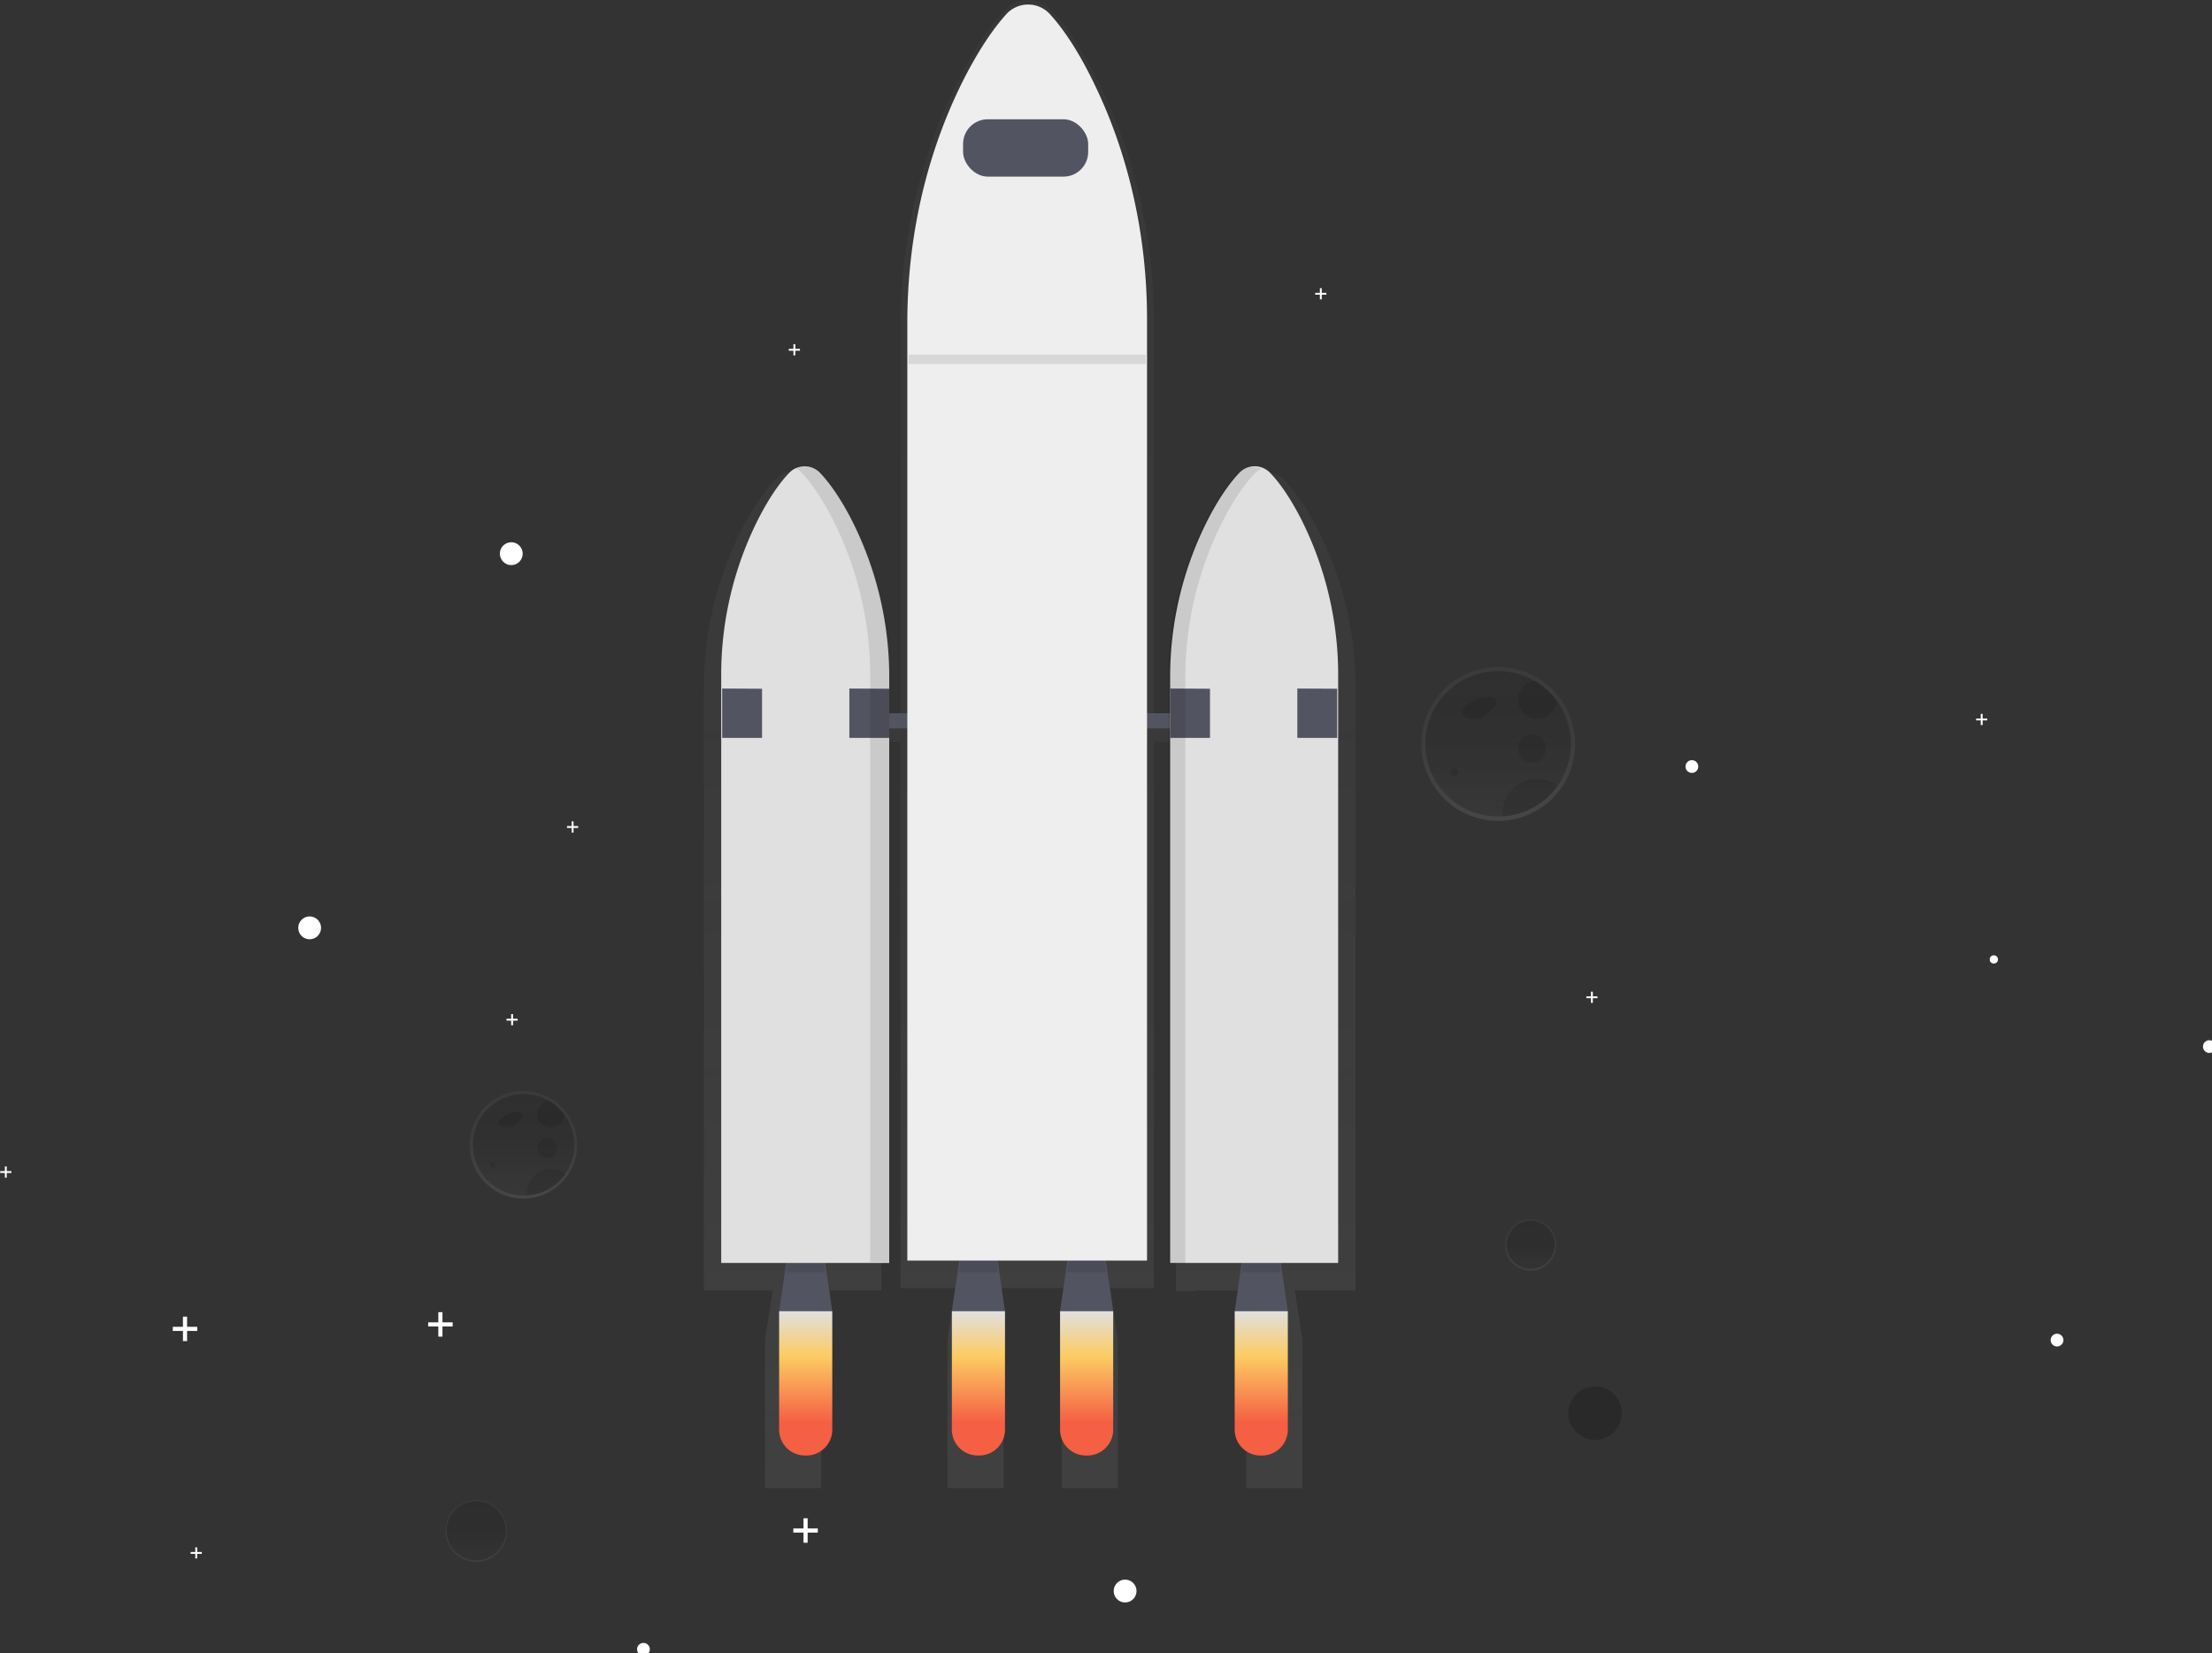 <?xml version="1.0" encoding="UTF-8"?>
<!-- Created with Inkscape (http://www.inkscape.org/) -->
<svg width="261.66mm" height="195.52mm" version="1.1" viewBox="0 0 261.66 195.52" xmlns="http://www.w3.org/2000/svg" xmlns:xlink="http://www.w3.org/1999/xlink">
 <rect x="0" y="0" width="261.66" height="195.52" fill="#333333" stroke="none"/>
 <defs>
  <linearGradient id="a846f69c-c3f1-49f3-adee-5a4e8443ee4e" x1="277.46" x2="277.46" y1="697.11" y2="669.52" gradientUnits="userSpaceOnUse">
   <stop stop-color="gray" stop-opacity=".25" offset="0"/>
   <stop stop-color="gray" stop-opacity=".12" offset=".54"/>
   <stop stop-color="gray" stop-opacity=".1" offset="1"/>
  </linearGradient>
  <linearGradient id="b1395abd-e294-4466-9af9-40f9f1f4ad0f" x1="748.15" x2="748.15" y1="567.16" y2="544.13" xlink:href="#a846f69c-c3f1-49f3-adee-5a4e8443ee4e"/>
  <linearGradient id="a8b11853-451e-4181-8600-fa718044326b" x1="556.93" x2="556.93" y1="707.16" y2="42.89" xlink:href="#a846f69c-c3f1-49f3-adee-5a4e8443ee4e"/>
  <linearGradient id="f1ea05b4-3102-498a-ab85-05d222a08540" x1="456.95" x2="456.95" y1="628.14" y2="692.54" gradientUnits="userSpaceOnUse">
   <stop stop-color="#e0e0e0" offset="0"/>
   <stop stop-color="#fccc63" offset=".31"/>
   <stop stop-color="#f55f44" offset=".77"/>
  </linearGradient>
  <linearGradient id="a65a9945-4cea-45de-8969-2abf9ed9c602" x1="534.05" x2="534.05" y1="628.14" y2="692.54" xlink:href="#f1ea05b4-3102-498a-ab85-05d222a08540"/>
  <linearGradient id="e83da883-60d3-4fc8-a1fc-2d21e84cc652" x1="582.35" x2="582.35" y1="628.14" y2="692.54" xlink:href="#f1ea05b4-3102-498a-ab85-05d222a08540"/>
  <linearGradient id="e7319a41-e0d4-4be9-9de6-9ff87ed2cc66" x1="660.3" x2="660.3" y1="628.14" y2="692.54" xlink:href="#f1ea05b4-3102-498a-ab85-05d222a08540"/>
  <linearGradient id="a8b1f8cd-6e4b-4699-9cd1-501c51b12a87" x1="766.05" x2="766.05" y1="409.23" y2="340.57" xlink:href="#a846f69c-c3f1-49f3-adee-5a4e8443ee4e"/>
  <linearGradient id="ef97273a-5cfd-4109-a624-feeb24fdeadc" x1="331.05" x2="331.05" y1="577.85" y2="529.94" xlink:href="#a846f69c-c3f1-49f3-adee-5a4e8443ee4e"/>
  <linearGradient id="linearGradient383" x1="277.46" x2="277.46" y1="697.11" y2="669.52" gradientUnits="userSpaceOnUse" xlink:href="#a846f69c-c3f1-49f3-adee-5a4e8443ee4e"/>
  <linearGradient id="linearGradient385" x1="456.95" x2="456.95" y1="628.14" y2="692.54" gradientUnits="userSpaceOnUse" xlink:href="#f1ea05b4-3102-498a-ab85-05d222a08540"/>
 </defs>
 <g transform="translate(23.521 -74.549)">
  <g transform="matrix(.265 0 0 .265 -40.716 74.545)">
   <g opacity=".7">
    <circle cx="277.46" cy="683.31" r="13.8" fill="url(#linearGradient383)"/>
   </g>
   <circle cx="277.46" cy="683.31" r="13.18" opacity=".2"/>
   <g fill="#fff">
    <circle cx="203.11" cy="414.14" r="5.1"/>
    <circle cx="567.11" cy="710.14" r="5.1"/>
    <circle cx="352.11" cy="736.14" r="2.85"/>
    <circle cx="983.11" cy="598.14" r="2.85"/>
    <circle cx="820.11" cy="342.14" r="2.85"/>
    <circle cx="1051.1" cy="467.14" r="2.85"/>
    <circle cx="293.11" cy="247.14" r="5.1"/>
    <polygon points="142.01 592.21 142.01 594.06 146.55 594.06 146.55 598.59 148.4 598.59 148.4 594.06 152.94 594.06 152.94 592.21 148.4 592.21 148.4 587.67 146.55 587.67 146.55 592.21"/>
    <polygon points="256.01 590.21 256.01 592.06 260.55 592.06 260.55 596.59 262.4 596.59 262.4 592.06 266.94 592.06 266.94 590.21 262.4 590.21 262.4 585.67 260.55 585.67 260.55 590.21"/>
    <polygon points="419.01 682.21 419.01 684.06 423.55 684.06 423.55 688.59 425.4 688.59 425.4 684.06 429.94 684.06 429.94 682.21 425.4 682.21 425.4 677.67 423.55 677.67 423.55 682.21"/>
    <polygon points="651.99 130.71 651.99 131.55 654.06 131.55 654.06 133.62 654.9 133.62 654.9 131.55 656.97 131.55 656.97 130.71 654.9 130.71 654.9 128.64 654.06 128.64 654.06 130.71"/>
    <polygon points="946.99 320.71 946.99 321.55 949.06 321.55 949.06 323.62 949.9 323.62 949.9 321.55 951.97 321.55 951.97 320.71 949.9 320.71 949.9 318.64 949.06 318.64 949.06 320.71"/>
    <polygon points="772.99 444.71 772.99 445.55 775.06 445.55 775.06 447.62 775.9 447.62 775.9 445.55 777.97 445.55 777.97 444.71 775.9 444.71 775.9 442.64 775.06 442.64 775.06 444.71"/>
    <polygon points="64.99 522.71 64.99 523.55 67.06 523.55 67.06 525.62 67.9 525.62 67.9 523.55 69.97 523.55 69.97 522.71 67.9 522.71 67.9 520.64 67.06 520.64 67.06 522.71"/>
    <polygon points="149.99 692.71 149.99 693.55 152.06 693.55 152.06 695.62 152.9 695.62 152.9 693.55 154.97 693.55 154.97 692.71 152.9 692.71 152.9 690.64 152.06 690.64 152.06 692.71"/>
    <polygon points="416.99 155.71 416.99 156.55 419.06 156.55 419.06 158.62 419.9 158.62 419.9 156.55 421.97 156.55 421.97 155.71 419.9 155.71 419.9 153.64 419.06 153.64 419.06 155.71"/>
    <polygon points="290.99 454.71 290.99 455.55 293.06 455.55 293.06 457.62 293.9 457.62 293.9 455.55 295.97 455.55 295.97 454.71 293.9 454.71 293.9 452.64 293.06 452.64 293.06 454.71"/>
    <polygon points="317.99 368.71 317.99 369.55 320.06 369.55 320.06 371.62 320.9 371.62 320.9 369.55 322.97 369.55 322.97 368.71 320.9 368.71 320.9 366.64 320.06 366.64 320.06 368.71"/>
   </g>
   <g opacity=".7">
    <circle cx="748.15" cy="555.65" r="11.52" fill="url(#b1395abd-e294-4466-9af9-40f9f1f4ad0f)"/>
   </g>
   <circle cx="748.15" cy="555.65" r="10.67" opacity=".2"/>
   <circle cx="776.88" cy="630.76" r="11.93" opacity=".2"/>
   <g opacity=".7">
    <path transform="translate(-32.41,-42.89)" d="m702.38 349.92a154.77 154.77 0 0 0-17.5-72c-5.49-10.44-10.5-16.92-14.36-20.91a10.25 10.25 0 0 0-11.74-2.26 10.64 10.64 0 0 0-4.11 2.65c-5.21 5.4-9.92 12.54-14 20.13a155.43 155.43 0 0 0-18.37 74v15.48h-9.93v-180.01c0-37.72-8.44-74.93-25-107.93-7.84-15.64-15-25.36-20.49-31.33a14.2 14.2 0 0 0-21.35 0c-7.44 8.09-14.16 18.79-20 30.16-17.39 33.72-26.22 72-26.22 110.82v178.22h-8.58v-16.23a155.39 155.39 0 0 0-18.37-73.95c-4.11-7.59-8.82-14.73-14-20.13a10.27 10.27 0 0 0-12-2.18l0.36 0.19a10.76 10.76 0 0 0-3.35 2.34c-3.85 4-8.86 10.47-14.35 20.91a154.77 154.77 0 0 0-17.5 72v269h30.64l-3.38 22.11v66.13h25.06v-66.13l-3.35-22.12h30.2v-245h8.58v243.94h24.47l-3.51 23.18v66.13h25.06v-66.13l-3.51-23.21h33l-3.53 23.21v66.13h25.06v-66.13l-3.51-23.21h19.54v-243.88h9.93v245.37h8.05v-0.37h26.62l-3.34 22.09v66.13h25.06v-66.13l-3.35-22.12h27.07z" fill="url(#a8b11853-451e-4181-8600-fa718044326b)"/>
   </g>
   <polygon points="412.67 585.25 416.91 556.44 432.16 556.44 436.4 585.25" fill="#535461"/>
   <g opacity=".1">
    <polygon points="433.34 567.88 432.16 559.83 416.91 559.83 415.73 567.88"/>
   </g>
   <polygon points="616.03 585.25 620.26 556.44 635.52 556.44 639.75 585.25" fill="#535461"/>
   <g opacity=".1">
    <polygon points="636.7 567.88 635.52 559.83 620.26 559.83 619.08 567.88"/>
   </g>
   <polygon points="489.78 585.25 494.01 556.44 509.27 556.44 513.5 585.25" fill="#535461"/>
   <g opacity=".1">
    <polygon points="510.45 567.88 509.27 559.83 494.01 559.83 492.83 567.88"/>
   </g>
   <polygon points="538.08 585.25 542.31 556.44 557.56 556.44 561.8 585.25" fill="#535461"/>
   <g opacity=".1">
    <polygon points="558.75 567.88 557.56 559.83 542.31 559.83 541.13 567.88"/>
   </g>
   <rect x="436.4" y="318.35" width="169.46" height="6.78" fill="#535461"/>
   <path transform="translate(-32.41,-42.89)" d="m664.46 254.16a9.55 9.55 0 0 0-14.16 0c-4.93 5.26-9.39 12.21-13.28 19.6a154.77 154.77 0 0 0-17.39 72v260.84h75v-261.94a154.22 154.22 0 0 0-16.57-70.14c-5.21-10.16-9.95-16.52-13.6-20.36z" fill="#e0e0e0"/>
   <path transform="translate(-32.41,-42.89)" d="m449.39 254.16a9.55 9.55 0 0 1 14.16 0c4.94 5.26 9.39 12.21 13.29 19.6a154.89 154.89 0 0 1 17.39 72v260.84h-75v-261.94a154.22 154.22 0 0 1 16.57-70.14c5.2-10.16 9.94-16.52 13.59-20.36z" fill="#e0e0e0"/>
   <g fill="#535461">
    <polygon points="405.05 307.42 405.05 329.36 387.25 329.36 387.25 307.33"/>
    <polygon points="461.82 307.42 461.82 329.36 444.02 329.36 444.02 307.33"/>
    <polygon points="605.01 307.42 605.01 329.36 587.22 329.36 587.22 307.33"/>
    <polygon points="661.78 307.42 661.78 329.36 643.99 329.36 643.99 307.33"/>
   </g>
   <g opacity=".1">
    <path transform="translate(-32.41,-42.89)" d="m476.84 273.42c-3.9-7.39-8.35-14.34-13.29-19.6a9.51 9.51 0 0 0-11.33-2.13 10.11 10.11 0 0 1 2.86 2.13c4.93 5.26 9.39 12.21 13.28 19.6a154.75 154.75 0 0 1 17.39 72v260.82h8.48v-260.81a154.88 154.88 0 0 0-17.39-72.01z"/>
    <path transform="translate(-32.41,-42.89)" d="m643.8 274.14c3.89-7.39 8.35-14.34 13.28-19.6a9.92 9.92 0 0 1 3.28-2.34 9.54 9.54 0 0 0-10.9 2.34c-4.94 5.26-9.4 12.21-13.29 19.6a154.89 154.89 0 0 0-17.39 72v260.86h7.63v-260.84a154.77 154.77 0 0 1 17.39-72.02z"/>
   </g>
   <path transform="translate(-32.41,-42.89)" d="m457.27 692.54h-0.65a11.54 11.54 0 0 1-11.54-11.54v-52.86h23.73v52.86a11.54 11.54 0 0 1-11.54 11.54z" fill="url(#linearGradient385)"/>
   <path transform="translate(-32.41,-42.89)" d="m534.38 692.54h-0.66a11.54 11.54 0 0 1-11.53-11.54v-52.86h23.72v52.86a11.54 11.54 0 0 1-11.53 11.54z" fill="url(#a65a9945-4cea-45de-8969-2abf9ed9c602)"/>
   <path transform="translate(-32.41,-42.89)" d="m582.67 692.54h-0.67a11.54 11.54 0 0 1-11.51-11.54v-52.86h23.72v52.86a11.54 11.54 0 0 1-11.54 11.54z" fill="url(#e83da883-60d3-4fc8-a1fc-2d21e84cc652)"/>
   <path transform="translate(-32.41,-42.89)" d="m660.63 692.54h-0.63a11.54 11.54 0 0 1-11.56-11.54v-52.86h23.72v52.86a11.54 11.54 0 0 1-11.53 11.54z" fill="url(#e7319a41-e0d4-4be9-9de6-9ff87ed2cc66)"/>
   <path transform="translate(-32.41,-42.89)" d="m566.34 49.64a13.2 13.2 0 0 0-20.21 0c-7 7.88-13.4 18.29-19 29.37-16.46 32.84-24.82 70.12-24.82 107.92v418.61h107v-420.29c0-36.73-8-73-23.64-105.1-7.35-15.23-14.12-24.7-19.33-30.51z" fill="#eee"/>
   <rect x="494.79" y="53.25" width="55.84" height="25.59" rx="11" fill="#535461"/>
   <g opacity=".1">
    <rect x="470.48" y="158.35" width="105.91" height="4.11"/>
   </g>
   <path transform="translate(-32.41,-42.89)" d="m793.45 354.22a34.62 34.62 0 0 0-10.22-9 34.33 34.33 0 1 0-17.17 64.07c0.73 0 1.46 0 2.17-0.08a34.32 34.32 0 0 0 25.23-54.93z" fill="url(#a8b1f8cd-6e4b-4699-9cd1-501c51b12a87)"/>
   <path transform="translate(-32.41,-42.89)" d="m798.5 374.9a32.45 32.45 0 0 1-30.4 32.38c-0.67 0-1.36 0.07-2.05 0.07a32.46 32.46 0 1 1 16.23-60.56 32.59 32.59 0 0 1 9.66 8.56 32.3 32.3 0 0 1 6.56 19.55z" opacity=".2"/>
   <path transform="translate(-32.41,-42.89)" d="m758.06 354.31a34.88 34.88 0 0 0-4.84 2.55 7.61 7.61 0 0 0-2.59 2.32 3 3 0 0 0-0.06 3.31c0.79 1.08 2.31 1.24 3.65 1.32a9.34 9.34 0 0 0 4.18-0.42 9 9 0 0 0 2.44-1.77l2.79-2.53c1-0.88 2-2.09 1.61-3.33a3 3 0 0 0-2.37-1.6 9.92 9.92 0 0 0-7 1.23" opacity=".1"/>
   <g opacity=".1">
    <circle cx="714" cy="344.82" r="1.71"/>
    <circle cx="748.72" cy="334" r="6.26"/>
    <path transform="translate(-32.41,-42.89)" d="m792 355.35a8.54 8.54 0 1 1-9.67-8.56 32.59 32.59 0 0 1 9.67 8.56z"/>
    <path transform="translate(-32.41,-42.89)" d="m792.58 393.58a32.37 32.37 0 0 1-24.48 13.7c0-0.45-0.06-0.9-0.06-1.36a15.38 15.38 0 0 1 24.54-12.34z"/>
   </g>
   <path transform="translate(-32.41,-42.89)" d="m350.17 539.47a24.15 24.15 0 0 0-7.14-6.32 24 24 0 1 0-12 44.7c0.51 0 1 0 1.52-0.05a24 24 0 0 0 17.6-38.33z" fill="url(#ef97273a-5cfd-4109-a624-feeb24fdeadc)"/>
   <path transform="translate(-32.41,-42.89)" d="m353.69 553.9a22.64 22.64 0 0 1-21.21 22.59h-1.43a22.64 22.64 0 1 1 11.32-42.25 22.67 22.67 0 0 1 6.74 6 22.52 22.52 0 0 1 4.58 13.66z" opacity=".2"/>
   <path transform="translate(-32.41,-42.89)" d="m325.47 539.54a23.5 23.5 0 0 0-3.37 1.77 5.54 5.54 0 0 0-1.81 1.62 2.13 2.13 0 0 0 0 2.31 3.23 3.23 0 0 0 2.54 0.92 6.51 6.51 0 0 0 2.92-0.29 6.29 6.29 0 0 0 1.71-1.24l1.94-1.76c0.68-0.62 1.42-1.46 1.12-2.32a2 2 0 0 0-1.65-1.12 6.87 6.87 0 0 0-4.87 0.86" opacity=".1"/>
   <g opacity=".1">
    <circle cx="284.93" cy="519.94" r="1.19"/>
    <circle cx="309.16" cy="512.4" r="4.37"/>
    <path transform="translate(-32.41,-42.89)" d="m349.12 540.26a6 6 0 1 1-6.75-6 22.67 22.67 0 0 1 6.75 6z"/>
    <path transform="translate(-32.41,-42.89)" d="m349.56 566.93a22.59 22.59 0 0 1-17.08 9.56v-1a10.73 10.73 0 0 1 17.12-8.61z"/>
   </g>
   <polyline points="837.69 539.42 859.49 551.02 842.47 570.06" fill="none"/>
   <circle cx="954.9" cy="428.23" r="1.84" fill="#fff"/>
  </g>
 </g>
</svg>
